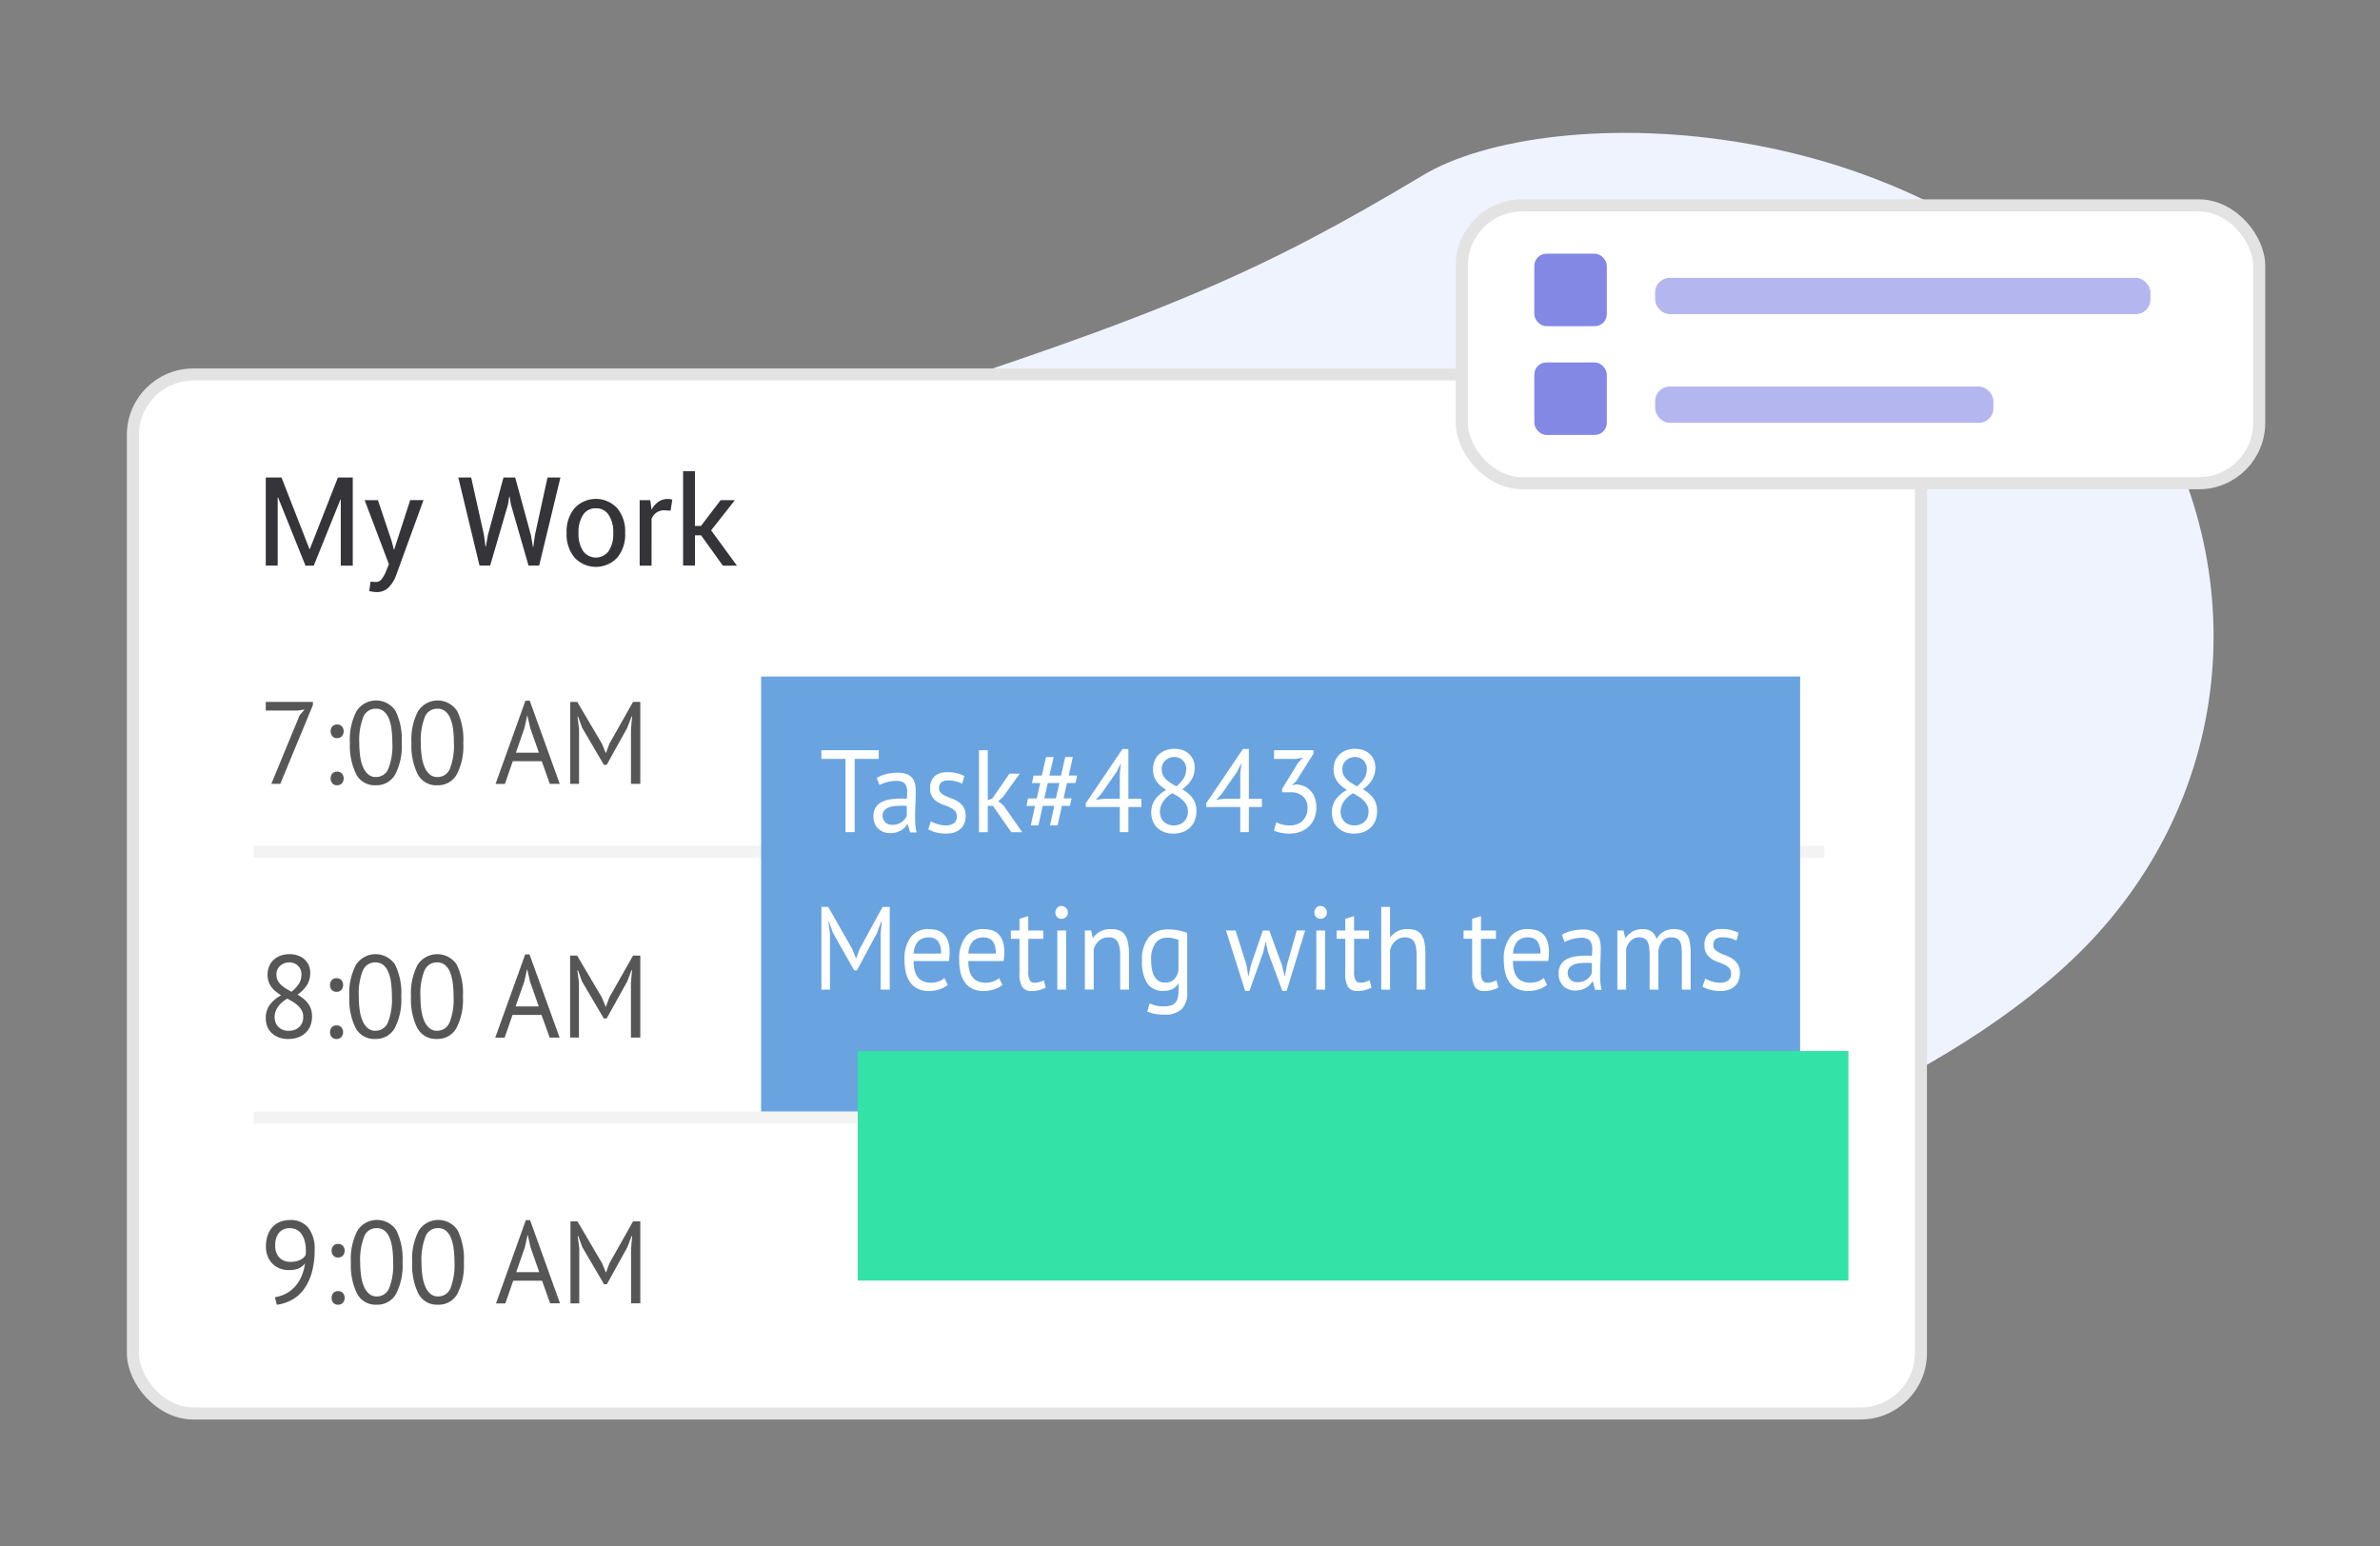 <svg id="icon" xmlns="http://www.w3.org/2000/svg" width="197" height="128" viewBox="0 0 197 128">
  <rect x="0" y="0" width="197" height="128" fill="#808080" stroke="none"/>
  <defs>
    <style>
      .cls-1 {
        fill: #eef3fe;
      }

      .cls-1, .cls-3, .cls-4, .cls-5, .cls-8 {
        fill-rule: evenodd;
      }

      .cls-2, .cls-8 {
        fill: #fff;
      }

      .cls-2 {
        stroke: #e3e3e3;
        stroke-linejoin: round;
        stroke-width: 1px;
      }

      .cls-3 {
        fill: #343439;
      }

      .cls-4 {
        fill: #565657;
      }

      .cls-5 {
        opacity: 0.05;
      }

      .cls-6 {
        fill: #69a4e0;
      }

      .cls-7 {
        fill: #33e2a6;
      }

      .cls-10, .cls-9 {
        fill: #8388e4;
      }

      .cls-10 {
        opacity: 0.6;
      }
    </style>
  </defs>
  <g id="graphic">
    <path class="cls-1" d="M42,65.019c0.518-12.348,3.106-22.638,28.987-30.87s33.752-11.862,46.693-19.58C128.106,8.175,160.153,8.737,175.654,30c10.784,14.8,10.007,34.037-2.07,47.334-10.26,11.3-31.5,20.432-52.8,24.7-21.691,4.344-37.892,1.057-53.939-5.117S41.655,79.768,42,65.019Z"/>
    <rect id="Rounded_Rectangle_593" data-name="Rounded Rectangle 593" class="cls-2" x="11" y="31" width="148" height="86" rx="5" ry="5"/>
    <g id="Bar">
      <path id="My_Work" data-name="My Work" class="cls-3" d="M23.3,39.526H22v7.292h0.985V41.173l0.03,0,2.271,5.649h0.685l2.206-5.469,0.03,0.005v5.464H29.2V39.526H27.971L25.645,45.45h-0.03ZM31.282,41.4h-1.1l2.011,5.308-0.235.566a2.917,2.917,0,0,1-.335.621,0.608,0.608,0,0,1-.515.281q-0.055,0-.263-0.015a1.327,1.327,0,0,0-.178-0.01l-0.1.776q0.1,0.025.285,0.053a2.159,2.159,0,0,0,.305.028A1.352,1.352,0,0,0,32.19,48.6a2.811,2.811,0,0,0,.588-0.952l2.276-6.25h-1.1L32.627,45.49H32.6l-0.175-.681ZM39,39.526H37.935l1.756,7.292h0.88l1.476-5.058,0.105-.656h0.03l0.11,0.656,1.456,5.058h0.88l1.761-7.292h-1.07l-1.04,4.763-0.135.977h-0.03l-0.17-.977-1.3-4.763H41.676l-1.291,4.763-0.17.962-0.03-.005-0.125-.956Zm7.9,4.643a2.966,2.966,0,0,0,.653,1.981,2.418,2.418,0,0,0,3.544,0,2.971,2.971,0,0,0,.65-1.983v-0.11a2.976,2.976,0,0,0-.653-1.983,2.408,2.408,0,0,0-3.544,0,2.986,2.986,0,0,0-.65,1.981v0.11Zm0.985-.11a2.578,2.578,0,0,1,.363-1.417,1.188,1.188,0,0,1,1.068-.566,1.2,1.2,0,0,1,1.078.566,2.551,2.551,0,0,1,.368,1.417v0.11a2.559,2.559,0,0,1-.365,1.422,1.309,1.309,0,0,1-2.148,0,2.572,2.572,0,0,1-.363-1.422v-0.11Zm7.763-2.7a1.407,1.407,0,0,0-.165-0.038,1.225,1.225,0,0,0-.21-0.018,1.326,1.326,0,0,0-.778.235,1.879,1.879,0,0,0-.568.656l-0.1-.791h-0.88v5.419h0.985V42.946a1.189,1.189,0,0,1,.413-0.521,1.128,1.128,0,0,1,.658-0.185l0.505,0.03Zm4.187,5.464H61L58.863,43.9l1.966-2.5h-1.18l-1.626,2.133h-0.5V39H56.542v7.813h0.985v-2.5h0.505Z"/>
      <g id="_1" data-name="1">
        <g id="_1_copy_5" data-name="1 copy 5">
          <path id="_7:00_AM" data-name="7:00 AM" class="cls-4" d="M23.2,64.887l2.7-6.523V58.1H22v0.717h2.663l0.551-.087-0.411.475-2.345,5.68H23.2Zm4.311-3.945a0.5,0.5,0,0,0,.388.155,0.532,0.532,0,0,0,.4-0.155,0.636,0.636,0,0,0,0-.819,0.542,0.542,0,0,0-.4-0.15,0.514,0.514,0,0,0-.388.15A0.651,0.651,0,0,0,27.514,60.942Zm0,3.906A0.505,0.505,0,0,0,27.9,65a0.533,0.533,0,0,0,.4-0.155,0.636,0.636,0,0,0,0-.819,0.542,0.542,0,0,0-.4-0.15,0.514,0.514,0,0,0-.388.15A0.651,0.651,0,0,0,27.514,64.848Zm1.967-.766A1.729,1.729,0,0,0,31.106,65a1.77,1.77,0,0,0,1.6-.882,5.06,5.06,0,0,0,.546-2.627,5.358,5.358,0,0,0-.509-2.641,1.93,1.93,0,0,0-3.233.015,5.061,5.061,0,0,0-.546,2.627A5.366,5.366,0,0,0,29.48,64.082Zm0.593-4.73a1.087,1.087,0,0,1,1.032-.688,1.018,1.018,0,0,1,.645.2,1.444,1.444,0,0,1,.425.581,3.422,3.422,0,0,1,.233.9,8.634,8.634,0,0,1,.07,1.144,5.193,5.193,0,0,1-.332,2.147,1.093,1.093,0,0,1-1.042.683,0.94,0.94,0,0,1-.612-0.208,1.55,1.55,0,0,1-.425-0.581,3.437,3.437,0,0,1-.247-0.892,7.609,7.609,0,0,1-.08-1.148A5.2,5.2,0,0,1,30.073,59.352Zm4.5,4.73A1.729,1.729,0,0,0,36.2,65a1.77,1.77,0,0,0,1.6-.882,5.061,5.061,0,0,0,.547-2.627,5.358,5.358,0,0,0-.509-2.641,1.93,1.93,0,0,0-3.233.015,5.06,5.06,0,0,0-.547,2.627A5.366,5.366,0,0,0,34.572,64.082Zm0.593-4.73a1.087,1.087,0,0,1,1.032-.688,1.018,1.018,0,0,1,.645.2,1.443,1.443,0,0,1,.425.581,3.422,3.422,0,0,1,.234.9,8.651,8.651,0,0,1,.07,1.144,5.2,5.2,0,0,1-.332,2.147,1.093,1.093,0,0,1-1.042.683,0.94,0.94,0,0,1-.612-0.208,1.55,1.55,0,0,1-.425-0.581,3.441,3.441,0,0,1-.248-0.892,7.61,7.61,0,0,1-.079-1.148A5.2,5.2,0,0,1,35.165,59.352Zm10.347,5.534h0.822L43.849,58H43.494l-2.476,6.891h0.775l0.651-1.88h2.4Zm-2.1-4.623,0.232-1.047h0.009l0.232,1.027,0.725,2.064H42.7Zm8.818,4.623H53V58.1H52.4l-1.953,3.45-0.29.775H50.136l-0.308-.756L47.782,58.1H47.2v6.785h0.729V60.322L47.8,59.314h0.047l0.336,0.921,1.8,3.072H50.22l1.7-3.063,0.355-.931h0.047l-0.093,1.018v4.555Z"/>
          <path id="_8:00_AM" data-name="8:00 AM" class="cls-4" d="M22.118,84.951a1.519,1.519,0,0,0,.36.548,1.73,1.73,0,0,0,.585.368,2.172,2.172,0,0,0,.8.136,2.312,2.312,0,0,0,.833-0.141,1.791,1.791,0,0,0,.618-0.388,1.624,1.624,0,0,0,.384-0.591,2.123,2.123,0,0,0,.131-0.761,1.823,1.823,0,0,0-.094-0.606,1.719,1.719,0,0,0-.257-0.48,2.233,2.233,0,0,0-.384-0.388,4.257,4.257,0,0,0-.463-0.32,2.808,2.808,0,0,0,.805-0.829,1.914,1.914,0,0,0,.243-0.974,1.548,1.548,0,0,0-.122-0.62,1.425,1.425,0,0,0-.342-0.485,1.58,1.58,0,0,0-.538-0.32,2.061,2.061,0,0,0-.712-0.116,2.116,2.116,0,0,0-.754.126,1.718,1.718,0,0,0-.571.349,1.489,1.489,0,0,0-.365.533,1.809,1.809,0,0,0-.126.688,1.741,1.741,0,0,0,.089.582,1.659,1.659,0,0,0,.243.456,2.03,2.03,0,0,0,.356.364,4.614,4.614,0,0,0,.435.305,2.806,2.806,0,0,0-.964.819A1.83,1.83,0,0,0,22,84.268,1.878,1.878,0,0,0,22.118,84.951ZM25,84.68a1.012,1.012,0,0,1-.262.359,1.13,1.13,0,0,1-.379.213,1.4,1.4,0,0,1-.449.073,1.313,1.313,0,0,1-.51-0.092,1.092,1.092,0,0,1-.37-0.247,1,1,0,0,1-.225-0.368,1.334,1.334,0,0,1-.075-0.446A1.517,1.517,0,0,1,22.97,83.4a2.194,2.194,0,0,1,.815-0.737q0.253,0.136.487,0.281a2.4,2.4,0,0,1,.417.325,1.553,1.553,0,0,1,.3.4,1.1,1.1,0,0,1,.112.509A1.229,1.229,0,0,1,25,84.68Zm-2.05-4.391a0.88,0.88,0,0,1,.211-0.315,1.152,1.152,0,0,1,.337-0.223,1.1,1.1,0,0,1,.449-0.087,1.018,1.018,0,0,1,.707.267,0.973,0.973,0,0,1,.295.761,1.367,1.367,0,0,1-.2.727,2.7,2.7,0,0,1-.623.669q-0.244-.126-0.468-0.266a2.48,2.48,0,0,1-.4-0.305,1.313,1.313,0,0,1-.276-0.373,1.067,1.067,0,0,1-.1-0.48A1.015,1.015,0,0,1,22.947,80.289Zm4.513,1.653a0.506,0.506,0,0,0,.389.155,0.533,0.533,0,0,0,.4-0.155,0.635,0.635,0,0,0,0-.819,0.543,0.543,0,0,0-.4-0.15,0.515,0.515,0,0,0-.389.15A0.65,0.65,0,0,0,27.459,81.942Zm0,3.906a0.507,0.507,0,0,0,.389.155,0.534,0.534,0,0,0,.4-0.155,0.635,0.635,0,0,0,0-.819,0.543,0.543,0,0,0-.4-0.15,0.515,0.515,0,0,0-.389.15A0.65,0.65,0,0,0,27.459,85.848Zm1.971-.766A1.733,1.733,0,0,0,31.059,86a1.774,1.774,0,0,0,1.606-.882,5.051,5.051,0,0,0,.548-2.627,5.349,5.349,0,0,0-.51-2.641,1.937,1.937,0,0,0-3.239.015,5.051,5.051,0,0,0-.548,2.627A5.356,5.356,0,0,0,29.43,85.082Zm0.595-4.73a1.089,1.089,0,0,1,1.035-.688,1.022,1.022,0,0,1,.646.2,1.445,1.445,0,0,1,.426.582,3.418,3.418,0,0,1,.234.9,8.632,8.632,0,0,1,.07,1.144,5.184,5.184,0,0,1-.332,2.147,1.1,1.1,0,0,1-1.044.683,0.943,0.943,0,0,1-.613-0.208,1.551,1.551,0,0,1-.426-0.582,3.436,3.436,0,0,1-.248-0.892,7.6,7.6,0,0,1-.079-1.148A5.188,5.188,0,0,1,30.025,80.352Zm4.508,4.73A1.733,1.733,0,0,0,36.162,86a1.774,1.774,0,0,0,1.606-.882,5.052,5.052,0,0,0,.548-2.627,5.349,5.349,0,0,0-.51-2.641,1.937,1.937,0,0,0-3.239.015,5.051,5.051,0,0,0-.548,2.627A5.356,5.356,0,0,0,34.533,85.082Zm0.595-4.73a1.089,1.089,0,0,1,1.035-.688,1.022,1.022,0,0,1,.646.2,1.445,1.445,0,0,1,.426.582,3.418,3.418,0,0,1,.234.9,8.633,8.633,0,0,1,.07,1.144,5.186,5.186,0,0,1-.332,2.147,1.1,1.1,0,0,1-1.044.683,0.943,0.943,0,0,1-.613-0.208,1.551,1.551,0,0,1-.426-0.582,3.436,3.436,0,0,1-.248-0.892,7.6,7.6,0,0,1-.08-1.148A5.188,5.188,0,0,1,35.127,80.352ZM45.5,85.887H46.32L43.829,79H43.474l-2.481,6.891H41.77l0.652-1.88h2.4Zm-2.105-4.623,0.233-1.047h0.009l0.233,1.027,0.727,2.064H42.673Zm8.837,4.623H53V79.1H52.4l-1.957,3.45-0.29.775H50.13l-0.309-.756-2.05-3.47H47.19v6.785h0.73V81.322L47.79,80.314h0.047l0.337,0.921,1.807,3.072h0.234l1.7-3.063,0.356-.93h0.047l-0.094,1.018v4.555Z"/>
          <path id="_9:00_AM" data-name="9:00 AM" class="cls-4" d="M22.16,104a1.749,1.749,0,0,0,1.01,1,2,2,0,0,0,.722.131,2.174,2.174,0,0,0,.8-0.121,1.392,1.392,0,0,0,.554-0.431,4.06,4.06,0,0,1-.27,1.022,3.152,3.152,0,0,1-.508.838,2.67,2.67,0,0,1-.745.611,2.943,2.943,0,0,1-.973.33L22.915,108a3.486,3.486,0,0,0,1.243-.4,3.1,3.1,0,0,0,.992-0.877,4.293,4.293,0,0,0,.657-1.382,6.9,6.9,0,0,0,.238-1.914,2.75,2.75,0,0,0-.531-1.8,1.819,1.819,0,0,0-1.481-.639,2.2,2.2,0,0,0-.88.164,1.737,1.737,0,0,0-.629.456,1.982,1.982,0,0,0-.382.688,2.753,2.753,0,0,0-.13.863A2.236,2.236,0,0,0,22.16,104Zm0.941-1.963a1.1,1.1,0,0,1,.885-0.373,1.2,1.2,0,0,1,.6.146,1.139,1.139,0,0,1,.414.4,2.007,2.007,0,0,1,.237.581,2.842,2.842,0,0,1,.079.674v0.2a1.545,1.545,0,0,1-.019.223,1,1,0,0,1-.466.407,1.8,1.8,0,0,1-.782.156,1.249,1.249,0,0,1-.917-0.345,1.388,1.388,0,0,1-.349-1.032A1.563,1.563,0,0,1,23.1,102.037Zm4.493,1.9a0.5,0.5,0,0,0,.386.155,0.531,0.531,0,0,0,.4-0.155,0.637,0.637,0,0,0,0-.819,0.539,0.539,0,0,0-.4-0.15,0.511,0.511,0,0,0-.386.15A0.653,0.653,0,0,0,27.594,103.942Zm0,3.906a0.5,0.5,0,0,0,.386.155,0.531,0.531,0,0,0,.4-0.155,0.637,0.637,0,0,0,0-.819,0.539,0.539,0,0,0-.4-0.15,0.511,0.511,0,0,0-.386.15A0.653,0.653,0,0,0,27.594,107.848Zm1.96-.766a1.722,1.722,0,0,0,1.62.921,1.763,1.763,0,0,0,1.6-.882,5.076,5.076,0,0,0,.545-2.627,5.373,5.373,0,0,0-.508-2.641,1.921,1.921,0,0,0-3.222.015,5.072,5.072,0,0,0-.545,2.626A5.38,5.38,0,0,0,29.555,107.082Zm0.591-4.73a1.084,1.084,0,0,1,1.029-.688,1.011,1.011,0,0,1,.642.2,1.436,1.436,0,0,1,.424.581,3.439,3.439,0,0,1,.233.9,8.665,8.665,0,0,1,.07,1.143,5.208,5.208,0,0,1-.331,2.147,1.089,1.089,0,0,1-1.038.683,0.935,0.935,0,0,1-.61-0.208,1.556,1.556,0,0,1-.424-0.581,3.453,3.453,0,0,1-.247-0.892,7.65,7.65,0,0,1-.079-1.149A5.213,5.213,0,0,1,30.146,102.352Zm4.484,4.73a1.722,1.722,0,0,0,1.62.921,1.763,1.763,0,0,0,1.6-.882,5.076,5.076,0,0,0,.545-2.627,5.373,5.373,0,0,0-.508-2.641,1.921,1.921,0,0,0-3.222.015,5.072,5.072,0,0,0-.545,2.626A5.38,5.38,0,0,0,34.63,107.082Zm0.591-4.73a1.084,1.084,0,0,1,1.029-.688,1.011,1.011,0,0,1,.642.2,1.436,1.436,0,0,1,.424.581,3.439,3.439,0,0,1,.233.9,8.665,8.665,0,0,1,.07,1.143,5.208,5.208,0,0,1-.331,2.147,1.089,1.089,0,0,1-1.038.683,0.935,0.935,0,0,1-.61-0.208,1.556,1.556,0,0,1-.424-0.581,3.453,3.453,0,0,1-.247-0.892,7.65,7.65,0,0,1-.079-1.149A5.213,5.213,0,0,1,35.222,102.352Zm10.314,5.535h0.819L43.878,101H43.524l-2.468,6.892h0.773l0.649-1.881h2.391Zm-2.094-4.624,0.232-1.046h0.009l0.232,1.027,0.723,2.064H42.728Zm8.79,4.624H53V101.1H52.4l-1.946,3.45-0.289.776H50.145l-0.307-.756L47.8,101.1H47.221v6.785h0.726v-4.565l-0.13-1.008h0.047l0.335,0.92,1.8,3.073h0.233l1.695-3.063,0.354-.93h0.047l-0.093,1.017v4.556Z"/>
        </g>
        <path class="cls-5" d="M21,70H151v1H21V70Zm0,22H151v1H21V92Z"/>
        <rect class="cls-6" x="63" y="56" width="86" height="36"/>
        <rect id="Rectangle_12_copy" data-name="Rectangle 12 copy" class="cls-7" x="71" y="87" width="82" height="19"/>
        <path id="Task_48438" data-name="Task#48438" class="cls-8" d="M72.736,62.1H67.99v0.717h1.994v6.067h0.759V62.819h1.994V62.1ZM72.8,64.99a1.729,1.729,0,0,1,.3-0.145,2.851,2.851,0,0,1,.357-0.11q0.187-.045.366-0.07a2.42,2.42,0,0,1,.334-0.025,0.99,0.99,0,0,1,.732.213,1.084,1.084,0,0,1,.2.746q0,0.233-.027.523a1.682,1.682,0,0,0-.252-0.019H74.556a5.353,5.353,0,0,0-.919.073,2.191,2.191,0,0,0-.713.242,1.219,1.219,0,0,0-.462.456,1.411,1.411,0,0,0-.165.712,1.472,1.472,0,0,0,.105.572,1.288,1.288,0,0,0,.288.431,1.255,1.255,0,0,0,.434.276,1.5,1.5,0,0,0,.544.1A1.838,1.838,0,0,0,74.19,68.9a1.819,1.819,0,0,0,.4-0.17,1.328,1.328,0,0,0,.3-0.233,1.593,1.593,0,0,0,.206-0.266h0.046l0.192,0.678h0.539a3.381,3.381,0,0,1-.1-0.591q-0.027-.32-0.027-0.678,0-.494.027-1.047T75.8,65.456a2.778,2.778,0,0,0-.05-0.523,1.249,1.249,0,0,0-.2-0.48A1.074,1.074,0,0,0,75.11,64.1a1.81,1.81,0,0,0-.764-0.136,4.281,4.281,0,0,0-.965.107,2.552,2.552,0,0,0-.809.329Zm0.485,3.077a0.736,0.736,0,0,1-.229-0.557,0.639,0.639,0,0,1,.123-0.4,0.841,0.841,0,0,1,.329-0.252,1.681,1.681,0,0,1,.476-0.126,4.451,4.451,0,0,1,.553-0.034q0.128,0,.261,0t0.261,0.015v0.8a1.123,1.123,0,0,1-.142.262,1.136,1.136,0,0,1-.242.247,1.3,1.3,0,0,1-.347.184,1.342,1.342,0,0,1-.457.073A0.813,0.813,0,0,1,73.285,68.068Zm5.651,0.092a1.179,1.179,0,0,1-.649.165,2.265,2.265,0,0,1-.686-0.107,2.6,2.6,0,0,1-.549-0.233l-0.219.659a2.7,2.7,0,0,0,.613.252,3.207,3.207,0,0,0,.887.107,1.993,1.993,0,0,0,.7-0.111,1.43,1.43,0,0,0,.5-0.305,1.185,1.185,0,0,0,.3-0.465,1.73,1.73,0,0,0,.1-0.582,1.324,1.324,0,0,0-.165-0.7,1.522,1.522,0,0,0-.407-0.441,2.231,2.231,0,0,0-.53-0.281q-0.288-.106-0.531-0.218a1.739,1.739,0,0,1-.407-0.252,0.488,0.488,0,0,1-.165-0.392,0.6,0.6,0,0,1,.188-0.5A0.962,0.962,0,0,1,78.5,64.6a2.372,2.372,0,0,1,.636.082,2.762,2.762,0,0,1,.507.189l0.174-.64a3.1,3.1,0,0,0-.581-0.218,3.167,3.167,0,0,0-.828-0.092,1.542,1.542,0,0,0-1.043.325,1.283,1.283,0,0,0-.375,1.023,1.226,1.226,0,0,0,.165.678,1.409,1.409,0,0,0,.407.412,2.417,2.417,0,0,0,.531.262q0.288,0.1.53,0.213a1.39,1.39,0,0,1,.407.276,0.616,0.616,0,0,1,.165.456A0.649,0.649,0,0,1,78.937,68.16Zm4.774,0.727h0.905L83.088,66.7l-0.457-.388,0.375-.32,1.4-1.948h-0.85L82.137,66.1l-0.375.136V62.1H81.031v6.785h0.732V66.706h0.421Zm3.2-.562h0.631L87.9,66.706h0.658l0.146-.62H88.036l0.284-1.27h0.695l0.146-.62h-0.7L88.8,62.664H88.173L87.825,64.2h-0.96l0.347-1.531H86.582L86.234,64.2H85.548l-0.128.62H86.1l-0.284,1.27H85.091l-0.128.62h0.713L85.32,68.324h0.631l0.357-1.619h0.96Zm-0.183-3.509h0.96L87.4,66.086h-0.96Zm7.755,1.309H93.4V62H92.91l-3.036,4.488V66.8H92.69v2.084H93.4V66.8h1.079V66.124Zm-1.792,0H91.346l-0.64.078,0.439-.475,1.289-1.851,0.32-.659h0.027l-0.091.795v2.113Zm2.725,1.827a1.523,1.523,0,0,0,.352.548,1.684,1.684,0,0,0,.572.368,2.077,2.077,0,0,0,.777.136,2.212,2.212,0,0,0,.814-0.141,1.744,1.744,0,0,0,.6-0.388,1.63,1.63,0,0,0,.375-0.591,2.167,2.167,0,0,0,.128-0.761,1.867,1.867,0,0,0-.091-0.606,1.736,1.736,0,0,0-.251-0.48,2.21,2.21,0,0,0-.375-0.388,4.16,4.16,0,0,0-.453-0.32,2.779,2.779,0,0,0,.786-0.829,1.949,1.949,0,0,0,.238-0.974,1.578,1.578,0,0,0-.119-0.62,1.425,1.425,0,0,0-.334-0.485,1.537,1.537,0,0,0-.526-0.32,1.971,1.971,0,0,0-.695-0.116,2.024,2.024,0,0,0-.736.126,1.672,1.672,0,0,0-.558.349,1.491,1.491,0,0,0-.357.533,1.845,1.845,0,0,0-.124.688,1.78,1.78,0,0,0,.087.582,1.675,1.675,0,0,0,.238.456,2.007,2.007,0,0,0,.347.364,4.506,4.506,0,0,0,.425.305,2.759,2.759,0,0,0-.942.819,1.862,1.862,0,0,0-.3,1.061A1.918,1.918,0,0,0,95.416,67.951Zm2.812-.271a1.011,1.011,0,0,1-.256.359,1.1,1.1,0,0,1-.37.213,1.335,1.335,0,0,1-.439.073,1.256,1.256,0,0,1-.5-0.092,1.065,1.065,0,0,1-.361-0.247,1,1,0,0,1-.219-0.368,1.361,1.361,0,0,1-.073-0.446,1.543,1.543,0,0,1,.238-0.775,2.163,2.163,0,0,1,.8-0.737q0.247,0.136.475,0.281a2.35,2.35,0,0,1,.407.325,1.552,1.552,0,0,1,.288.4,1.119,1.119,0,0,1,.11.509A1.254,1.254,0,0,1,98.228,67.68Zm-2-4.391a0.881,0.881,0,0,1,.206-0.315,1.123,1.123,0,0,1,.329-0.223,1.05,1.05,0,0,1,.439-0.087,0.952,0.952,0,0,1,.979,1.027,1.392,1.392,0,0,1-.2.727,2.679,2.679,0,0,1-.608.669q-0.238-.126-0.457-0.266a2.435,2.435,0,0,1-.389-0.305,1.314,1.314,0,0,1-.27-0.373,1.09,1.09,0,0,1-.1-0.48A1.037,1.037,0,0,1,96.225,63.289Zm8.226,2.835h-1.079V62h-0.494l-3.036,4.488V66.8h2.816v2.084h0.714V66.8h1.079V66.124Zm-1.793,0h-1.344l-0.64.078,0.439-.475,1.289-1.851,0.32-.659h0.028l-0.092.795v2.113Zm3.48,2.127a2.39,2.39,0,0,1-.5-0.179l-0.192.688a2.935,2.935,0,0,0,.576.174,3.679,3.679,0,0,0,.74.068,2.485,2.485,0,0,0,.851-0.145,2.038,2.038,0,0,0,.7-0.422,1.983,1.983,0,0,0,.471-0.683,2.366,2.366,0,0,0,.173-0.93,2.212,2.212,0,0,0-.128-0.78,1.766,1.766,0,0,0-.356-0.591,1.55,1.55,0,0,0-.54-0.378,1.855,1.855,0,0,0-.677-0.141L106.947,65V64.981l0.32-.281,1.455-2.316V62.1h-3.265v0.717h1.81l0.595-.1-0.421.426L106.124,65.3v0.281H106.8a1.545,1.545,0,0,1,1.047.329,1.265,1.265,0,0,1,.38,1.008,1.467,1.467,0,0,1-.11.572,1.363,1.363,0,0,1-.3.451,1.254,1.254,0,0,1-.457.286,1.665,1.665,0,0,1-.576.1A2.637,2.637,0,0,1,106.138,68.252Zm4.23-.3a1.513,1.513,0,0,0,.352.548,1.683,1.683,0,0,0,.571.368,2.081,2.081,0,0,0,.778.136,2.206,2.206,0,0,0,.813-0.141,1.747,1.747,0,0,0,.6-0.388,1.618,1.618,0,0,0,.375-0.591,2.174,2.174,0,0,0,.128-0.761,1.889,1.889,0,0,0-.091-0.606,1.724,1.724,0,0,0-.252-0.48,2.224,2.224,0,0,0-.375-0.388,4.08,4.08,0,0,0-.453-0.32,2.785,2.785,0,0,0,.787-0.829,1.955,1.955,0,0,0,.238-0.974,1.582,1.582,0,0,0-.119-0.62,1.424,1.424,0,0,0-.334-0.485,1.537,1.537,0,0,0-.526-0.32,1.969,1.969,0,0,0-.7-0.116,2.023,2.023,0,0,0-.736.126,1.683,1.683,0,0,0-.558.349,1.506,1.506,0,0,0-.357.533,1.851,1.851,0,0,0-.123.688,1.78,1.78,0,0,0,.087.582,1.667,1.667,0,0,0,.238.456,1.991,1.991,0,0,0,.347.364,4.555,4.555,0,0,0,.425.305,2.761,2.761,0,0,0-.941.819,1.856,1.856,0,0,0-.3,1.061A1.9,1.9,0,0,0,110.368,67.951Zm2.812-.271a1.018,1.018,0,0,1-.256.359,1.1,1.1,0,0,1-.371.213,1.33,1.33,0,0,1-.439.073,1.254,1.254,0,0,1-.5-0.092,1.063,1.063,0,0,1-.361-0.247,1,1,0,0,1-.22-0.368,1.358,1.358,0,0,1-.073-0.446A1.539,1.539,0,0,1,111.2,66.4a2.156,2.156,0,0,1,.8-0.737c0.165,0.091.323,0.184,0.476,0.281a2.369,2.369,0,0,1,.407.325,1.544,1.544,0,0,1,.288.4,1.12,1.12,0,0,1,.11.509A1.254,1.254,0,0,1,113.18,67.68Zm-2-4.391a0.879,0.879,0,0,1,.206-0.315,1.117,1.117,0,0,1,.329-0.223,1.049,1.049,0,0,1,.439-0.087,0.952,0.952,0,0,1,.978,1.027,1.392,1.392,0,0,1-.2.727,2.682,2.682,0,0,1-.608.669c-0.159-.084-0.311-0.173-0.458-0.266a2.406,2.406,0,0,1-.388-0.305,1.311,1.311,0,0,1-.27-0.373,1.092,1.092,0,0,1-.1-0.48A1.031,1.031,0,0,1,111.177,63.289Z"/>
        <path id="Meeting_with_teams" data-name="Meeting with teams" class="cls-8" d="M72.891,81.916h0.756V75.069H73.055l-1.9,3.482-0.282.782H70.851l-0.3-.763-1.995-3.5H67.991v6.847H68.7V77.309l-0.128-1.017h0.046l0.328,0.929,1.758,3.1h0.228l1.658-3.091,0.346-.939h0.046l-0.091,1.027v4.6Zm5.282-.959a1.3,1.3,0,0,1-.465.274,1.738,1.738,0,0,1-.619.117,1.679,1.679,0,0,1-.678-0.122,1.112,1.112,0,0,1-.451-0.352,1.531,1.531,0,0,1-.255-0.562,3.2,3.2,0,0,1-.082-0.763h2.924a5.2,5.2,0,0,0,.055-0.714,2.653,2.653,0,0,0-.155-0.993,1.469,1.469,0,0,0-.4-0.582,1.337,1.337,0,0,0-.556-0.279,2.674,2.674,0,0,0-.619-0.073,1.783,1.783,0,0,0-1.484.655,3.019,3.019,0,0,0-.519,1.907,4.324,4.324,0,0,0,.118,1.056,2.315,2.315,0,0,0,.364.807,1.625,1.625,0,0,0,.629.518,2.091,2.091,0,0,0,.9.181,2.786,2.786,0,0,0,.879-0.137,2.009,2.009,0,0,0,.688-0.372Zm-0.547-3.066a1.583,1.583,0,0,1,.264,1.042H75.632a1.575,1.575,0,0,1,.387-1.037,1.207,1.207,0,0,1,.861-0.3A0.945,0.945,0,0,1,77.627,77.891ZM82.7,80.957a1.3,1.3,0,0,1-.464.274,1.738,1.738,0,0,1-.619.117,1.68,1.68,0,0,1-.678-0.122,1.113,1.113,0,0,1-.451-0.352,1.53,1.53,0,0,1-.255-0.562,3.2,3.2,0,0,1-.082-0.763h2.924a5.2,5.2,0,0,0,.055-0.714,2.655,2.655,0,0,0-.155-0.993,1.468,1.468,0,0,0-.4-0.582,1.337,1.337,0,0,0-.556-0.279,2.675,2.675,0,0,0-.619-0.073,1.783,1.783,0,0,0-1.485.655,3.019,3.019,0,0,0-.519,1.907,4.324,4.324,0,0,0,.118,1.056,2.315,2.315,0,0,0,.364.807,1.624,1.624,0,0,0,.628.518,2.092,2.092,0,0,0,.9.181,2.786,2.786,0,0,0,.879-0.137,2.009,2.009,0,0,0,.688-0.372Zm-0.546-3.066a1.584,1.584,0,0,1,.264,1.042H80.159a1.575,1.575,0,0,1,.387-1.037,1.207,1.207,0,0,1,.861-0.3A0.946,0.946,0,0,1,82.153,77.891Zm1.521-.181h0.71v2.856a2.1,2.1,0,0,0,.228,1.13,0.875,0.875,0,0,0,.783.337,2.421,2.421,0,0,0,.628-0.078,2.679,2.679,0,0,0,.537-0.205l-0.164-.6q-0.2.088-.364,0.142a1.3,1.3,0,0,1-.4.054,0.422,0.422,0,0,1-.4-0.21,1.569,1.569,0,0,1-.118-0.719V77.71h1.239V77.025H85.113V75.832l-0.729.225v0.968h-0.71V77.71Zm3.843,4.206h0.729V77.025H87.517v4.891ZM87.5,75.91a0.478,0.478,0,0,0,.36.147,0.524,0.524,0,0,0,.373-0.147,0.49,0.49,0,0,0,.155-0.372,0.539,0.539,0,0,0-.155-0.386,0.5,0.5,0,0,0-.373-0.161,0.457,0.457,0,0,0-.36.161,0.567,0.567,0,0,0-.141.386A0.514,0.514,0,0,0,87.5,75.91Zm5.952,6.006V78.962a4.378,4.378,0,0,0-.1-1,1.614,1.614,0,0,0-.282-0.631A0.981,0.981,0,0,0,92.608,77a2.1,2.1,0,0,0-.656-0.093,1.815,1.815,0,0,0-.879.2,1.68,1.68,0,0,0-.587.513H90.45l-0.137-.6H89.8v4.891h0.729V78.571a1.493,1.493,0,0,1,.442-0.7,1.156,1.156,0,0,1,.8-0.279,0.773,0.773,0,0,1,.751.386,2.527,2.527,0,0,1,.2,1.149v2.788h0.729Zm4.818-4.685a4.682,4.682,0,0,0-.66-0.205,3.875,3.875,0,0,0-.888-0.088,2.037,2.037,0,0,0-1.639.65,2.856,2.856,0,0,0-.555,1.9,3.374,3.374,0,0,0,.433,1.917,1.538,1.538,0,0,0,1.353.616,1.558,1.558,0,0,0,.738-0.152,1.25,1.25,0,0,0,.465-0.435h0.036v0.47a3.256,3.256,0,0,1-.055.641,0.962,0.962,0,0,1-.2.44,0.8,0.8,0,0,1-.387.245,2.2,2.2,0,0,1-.624.073,2.325,2.325,0,0,1-.665-0.078q-0.255-.078-0.465-0.166l-0.191.665a2.493,2.493,0,0,0,.569.191,4.23,4.23,0,0,0,.879.073,1.934,1.934,0,0,0,1.389-.45,1.86,1.86,0,0,0,.469-1.4v-4.91ZM95.905,81.2a1.034,1.034,0,0,1-.355-0.382,1.916,1.916,0,0,1-.2-0.587,4.115,4.115,0,0,1-.064-0.753,2.268,2.268,0,0,1,.355-1.408,1.174,1.174,0,0,1,.975-0.45,2.041,2.041,0,0,1,.929.186v2.5a1.448,1.448,0,0,1-.373.778,1.019,1.019,0,0,1-.729.249A0.992,0.992,0,0,1,95.905,81.2Zm8.625-4.177-0.975,2.827-0.218.968h-0.009l-0.155-.949-0.9-2.846h-0.792l1.585,5h0.355l1.147-3.218,0.183-.812h0.027l0.173,0.8,1.193,3.228H106.5l1.53-5h-0.692l-0.81,2.837-0.174.959h-0.018l-0.227-.939-1.048-2.856H104.53Zm4.426,4.891h0.729V77.025h-0.729v4.891Zm-0.014-6.006a0.478,0.478,0,0,0,.36.147,0.526,0.526,0,0,0,.374-0.147,0.49,0.49,0,0,0,.154-0.372,0.539,0.539,0,0,0-.154-0.386,0.5,0.5,0,0,0-.374-0.161,0.457,0.457,0,0,0-.36.161,0.567,0.567,0,0,0-.141.386A0.515,0.515,0,0,0,108.942,75.91Zm1.7,1.8h0.71v2.856a2.1,2.1,0,0,0,.228,1.13,0.876,0.876,0,0,0,.783.337,2.426,2.426,0,0,0,.629-0.078,2.683,2.683,0,0,0,.537-0.205l-0.164-.6c-0.134.059-.255,0.106-0.364,0.142a1.3,1.3,0,0,1-.4.054,0.423,0.423,0,0,1-.4-0.21,1.57,1.57,0,0,1-.118-0.719V77.71h1.239V77.025H112.08V75.832l-0.729.225v0.968h-0.71V77.71Zm7.34,4.206V78.962a4.8,4.8,0,0,0-.086-1,1.535,1.535,0,0,0-.273-0.631A0.983,0.983,0,0,0,117.153,77a2.138,2.138,0,0,0-.665-0.093,1.705,1.705,0,0,0-.824.181,1.824,1.824,0,0,0-.57.484h-0.036v-2.5h-0.729v6.847h0.729V78.659a1.357,1.357,0,0,1,.446-0.768,1.157,1.157,0,0,1,.774-0.3,1.054,1.054,0,0,1,.488.1,0.727,0.727,0,0,1,.3.289,1.352,1.352,0,0,1,.15.479,4.871,4.871,0,0,1,.041.67v2.788h0.728Zm3.161-4.206h0.71v2.856a2.1,2.1,0,0,0,.228,1.13,0.876,0.876,0,0,0,.783.337,2.426,2.426,0,0,0,.629-0.078,2.683,2.683,0,0,0,.537-0.205l-0.164-.6c-0.134.059-.255,0.106-0.364,0.142a1.3,1.3,0,0,1-.4.054,0.423,0.423,0,0,1-.4-0.21,1.57,1.57,0,0,1-.118-0.719V77.71h1.238V77.025h-1.238V75.832l-0.729.225v0.968h-0.71V77.71Zm6.639,3.247a1.293,1.293,0,0,1-.464.274,1.741,1.741,0,0,1-.62.117,1.677,1.677,0,0,1-.678-0.122,1.114,1.114,0,0,1-.451-0.352,1.544,1.544,0,0,1-.255-0.562,3.183,3.183,0,0,1-.082-0.763h2.924a5.257,5.257,0,0,0,.054-0.714,2.637,2.637,0,0,0-.155-0.993,1.464,1.464,0,0,0-.4-0.582,1.341,1.341,0,0,0-.556-0.279,2.671,2.671,0,0,0-.619-0.073,1.784,1.784,0,0,0-1.485.655,3.019,3.019,0,0,0-.519,1.907,4.323,4.323,0,0,0,.119,1.056,2.3,2.3,0,0,0,.364.807,1.623,1.623,0,0,0,.628.518,2.093,2.093,0,0,0,.9.181,2.788,2.788,0,0,0,.879-0.137,2.007,2.007,0,0,0,.687-0.372Zm-0.546-3.066a1.584,1.584,0,0,1,.264,1.042H125.24a1.581,1.581,0,0,1,.387-1.037,1.209,1.209,0,0,1,.861-0.3A0.945,0.945,0,0,1,127.235,77.891Zm2.277,0.093a1.7,1.7,0,0,1,.3-0.146,2.784,2.784,0,0,1,.355-0.111c0.124-.03.246-0.054,0.364-0.07a2.369,2.369,0,0,1,.333-0.025,0.977,0.977,0,0,1,.728.215,1.1,1.1,0,0,1,.2.753q0,0.235-.027.528a1.649,1.649,0,0,0-.25-0.02H131.26a5.261,5.261,0,0,0-.915.073,2.164,2.164,0,0,0-.71.245,1.216,1.216,0,0,0-.46.46,1.431,1.431,0,0,0-.164.719,1.519,1.519,0,0,0,.1.577,1.314,1.314,0,0,0,.287.435,1.256,1.256,0,0,0,.433.279,1.477,1.477,0,0,0,.542.1,1.768,1.768,0,0,0,.92-0.24,1.332,1.332,0,0,0,.3-0.235,1.623,1.623,0,0,0,.205-0.269h0.045l0.191,0.685h0.538a3.394,3.394,0,0,1-.1-0.6q-0.029-.323-0.028-0.685,0-.5.028-1.056t0.027-1.144a2.863,2.863,0,0,0-.05-0.528,1.266,1.266,0,0,0-.2-0.484,1.066,1.066,0,0,0-.437-0.357,1.78,1.78,0,0,0-.76-0.137,4.2,4.2,0,0,0-.961.108,2.518,2.518,0,0,0-.806.333Zm0.482,3.106a0.747,0.747,0,0,1-.227-0.562,0.651,0.651,0,0,1,.123-0.406,0.84,0.84,0,0,1,.327-0.254,1.662,1.662,0,0,1,.474-0.127,4.38,4.38,0,0,1,.551-0.034c0.085,0,.172,0,0.26,0s0.174,0.008.259,0.015v0.812a1.111,1.111,0,0,1-.141.264,1.145,1.145,0,0,1-.241.249,1.306,1.306,0,0,1-.346.186,1.322,1.322,0,0,1-.456.073A0.8,0.8,0,0,1,129.994,81.089Zm7.277,0.826V78.649a1.631,1.631,0,0,1,.364-0.782,0.924,0.924,0,0,1,.711-0.274,1.008,1.008,0,0,1,.442.083,0.608,0.608,0,0,1,.264.254,1.185,1.185,0,0,1,.127.43,5.136,5.136,0,0,1,.032.611v2.944h0.729V78.981a5.478,5.478,0,0,0-.078-1.017,1.561,1.561,0,0,0-.25-0.636A0.913,0.913,0,0,0,139.175,77a1.97,1.97,0,0,0-.647-0.093,1.622,1.622,0,0,0-.833.215,1.532,1.532,0,0,0-.579.6,1.175,1.175,0,0,0-.432-0.631,1.292,1.292,0,0,0-.715-0.181,1.583,1.583,0,0,0-.843.2,2.2,2.2,0,0,0-.569.513h-0.036l-0.137-.6h-0.51v4.891H134.6V78.551a1.458,1.458,0,0,1,.387-0.685,0.951,0.951,0,0,1,.7-0.274,0.874,0.874,0,0,1,.442.1,0.645,0.645,0,0,1,.26.293,1.6,1.6,0,0,1,.123.484,6.351,6.351,0,0,1,.032.68v2.768h0.728Zm5.747-.734a1.162,1.162,0,0,1-.647.166,2.228,2.228,0,0,1-.683-0.108,2.563,2.563,0,0,1-.546-0.235l-0.219.665a2.688,2.688,0,0,0,.61.254,3.157,3.157,0,0,0,.884.108,1.965,1.965,0,0,0,.7-0.113,1.426,1.426,0,0,0,.5-0.308,1.206,1.206,0,0,0,.3-0.469,1.761,1.761,0,0,0,.1-0.587,1.353,1.353,0,0,0-.164-0.709,1.539,1.539,0,0,0-.406-0.445,2.216,2.216,0,0,0-.528-0.284q-0.286-.107-0.528-0.22a1.723,1.723,0,0,1-.405-0.254,0.493,0.493,0,0,1-.164-0.4,0.612,0.612,0,0,1,.186-0.509,0.953,0.953,0,0,1,.588-0.147,2.344,2.344,0,0,1,.633.083,2.754,2.754,0,0,1,.5.191l0.173-.645a3.052,3.052,0,0,0-.578-0.22,3.112,3.112,0,0,0-.824-0.093,1.523,1.523,0,0,0-1.039.328,1.3,1.3,0,0,0-.373,1.032,1.253,1.253,0,0,0,.164.685,1.408,1.408,0,0,0,.405.416,2.391,2.391,0,0,0,.529.264q0.286,0.1.528,0.215a1.378,1.378,0,0,1,.405.279,0.628,0.628,0,0,1,.164.46A0.658,0.658,0,0,1,143.018,81.182Z"/>
      </g>
    </g>
  </g>
  <g id="_1-2" data-name="1">
    <g>
      <rect id="Rounded_Rectangle_593_copy" data-name="Rounded Rectangle 593 copy" class="cls-2" x="121" y="17" width="66" height="23" rx="5" ry="5"/>
      <rect id="Rounded_Rectangle_600" data-name="Rounded Rectangle 600" class="cls-9" x="127" y="21" width="6" height="6" rx="1" ry="1"/>
      <rect id="Rounded_Rectangle_600_copy" data-name="Rounded Rectangle 600 copy" class="cls-9" x="127" y="30" width="6" height="6" rx="1" ry="1"/>
      <rect id="Rounded_Rectangle_599" data-name="Rounded Rectangle 599" class="cls-10" x="137" y="23" width="41" height="3" rx="1.2" ry="1.2"/>
      <rect id="Rounded_Rectangle_599_copy" data-name="Rounded Rectangle 599 copy" class="cls-10" x="137" y="32" width="28" height="3" rx="1.2" ry="1.2"/>
    </g>
  </g>
</svg>
